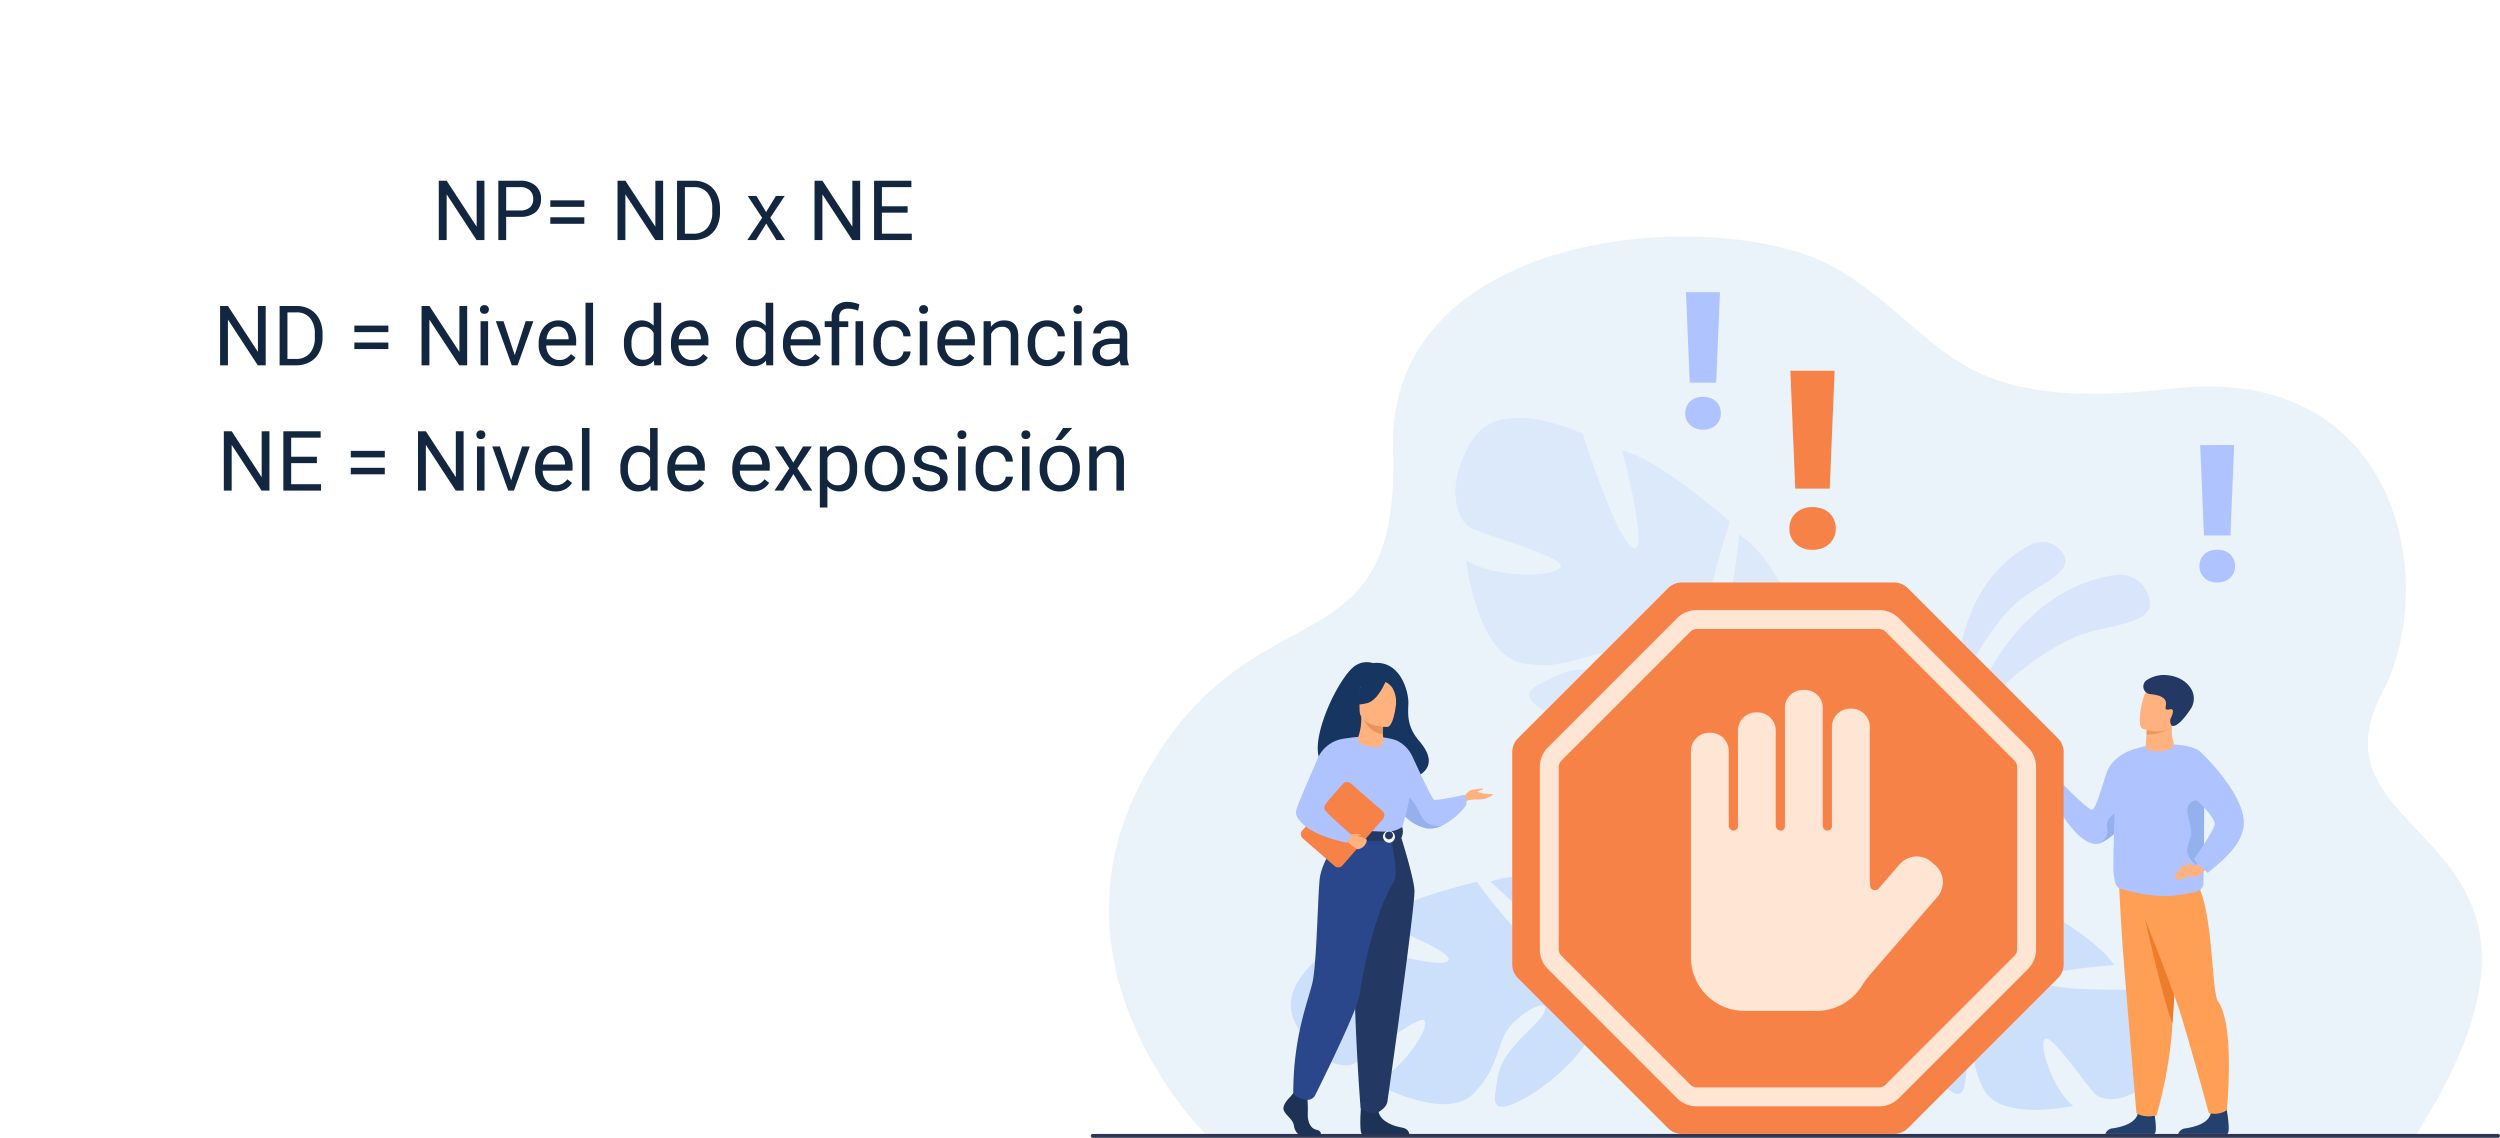 <svg xmlns="http://www.w3.org/2000/svg" xmlns:xlink="http://www.w3.org/1999/xlink" width="479" height="218" viewBox="0 0 479 218">
  <defs>
    <filter id="Rectángulo_340046" x="0" y="0" width="258" height="135" filterUnits="userSpaceOnUse">
      <feOffset dy="3" input="SourceAlpha"/>
      <feGaussianBlur stdDeviation="3" result="blur"/>
      <feFlood flood-opacity="0.161"/>
      <feComposite operator="in" in2="blur"/>
      <feComposite in="SourceGraphic"/>
    </filter>
  </defs>
  <g id="Grupo_959089" data-name="Grupo 959089" transform="translate(-836 -8183)">
    <g id="Grupo_958045" data-name="Grupo 958045" transform="translate(860.136 8083.317)">
      <path id="Trazado_722450" data-name="Trazado 722450" d="M236.969,317.373s-32.768-31.805-11.921-69.224,48.846-18.6,47.491-62.154,64.392-47.295,85.32-34.666,20.8,27.838,64.005,22.806,51.457,36.917,40.217,58.3c-15.947,30.334,44.261,25.331,6.323,84.942Z" transform="translate(-29.78 0)" fill="#ebf3fa"/>
      <g id="Grupo_958031" data-name="Grupo 958031" transform="translate(350.434 203.504)">
        <path id="Trazado_722451" data-name="Trazado 722451" d="M1779.87,799.172s6.963-29.511,30.451-32.755a5.791,5.791,0,0,1,6.092,4.471c1.522,5.032-7.565,5.068-13.181,7.093S1784.521,788.585,1779.87,799.172Z" transform="translate(-1779.216 -760.143)" fill="#aec3ff" opacity="0.3"/>
        <path id="Trazado_722452" data-name="Trazado 722452" d="M1773.718,739.885s-2.442-24.444,14.7-33.12a4.691,4.691,0,0,1,5.845,1.82c2.492,3.454-4.46,5.877-8.23,8.908S1774.491,730.549,1773.718,739.885Z" transform="translate(-1773.597 -706.379)" fill="#aec3ff" opacity="0.3"/>
      </g>
      <rect id="Rectángulo_339817" data-name="Rectángulo 339817" width="270" height="0.742" rx="0.371" transform="translate(184.864 316.941)" fill="#2e3552"/>
      <path id="Trazado_722453" data-name="Trazado 722453" d="M553.259,1348.81c-3.626-8.263,9.528-15.363,9.528-15.363s17.333,5.61,19.822,4.072-13.883-7.69-13.883-7.69c4.039-3.952,19.529-7.575,19.529-7.575s10.448,14.418,12.481,12.314-9.9-12.294-9.9-12.294c5.264-2.143,13.2-.384,13.2-.384,11.434,4.071,5.616,18.543,5.616,18.543a28.948,28.948,0,0,0,11.135,8.04h0a21.02,21.02,0,0,1,3.563,1.659l-1.156.931c-.344-.234-.689-.45-1.036-.644a.009.009,0,0,0-.006,0l-.015-.008c-.223-.115-.542-.277-.933-.473h0c-.91-.407-1.56-.725-2.008-.972l0,0c-2.806-1.318-6.607-2.917-8.1-2.692a2.873,2.873,0,0,0-.18-.729l.18.729c1.436,5.833-7.887,14.507-14.309,17.816s-5.272-.181-4.336-5.094,7.689-9.256,8.729-11.725-2.441-1.3-5.888,1.947-2.324,8.4-7.8,13.742-18.994-2.176-18.994-2.176c5.122-2.029,10.65-10.209,9.794-11.849s-11.623,7.265-13.66,8.206S556.886,1357.073,553.259,1348.81Z" transform="translate(-329.437 -1053.632)" fill="#cde0fb"/>
      <path id="Trazado_722454" data-name="Trazado 722454" d="M1613.823,1367.3c5.29-6.242-4.3-15.817-4.3-15.817s-16.515.389-18.28-1.593,14.056-3.089,14.056-3.089c-2.487-4.48-15.01-11.637-15.01-11.637s-12.812,9.825-14.034,7.471,11.788-8.121,11.788-8.121c-4.02-3.225-11.376-3.751-11.376-3.751-10.99.578-9.68,14.661-9.68,14.661a26.246,26.246,0,0,1-11.758,4.1h0a19.035,19.035,0,0,0-3.526.52l.764,1.108c.359-.114.715-.212,1.067-.292a.008.008,0,0,1,.006,0l.015,0c.223-.042.542-.1.933-.169h0c.9-.118,1.543-.227,2-.325h0c2.779-.419,6.5-.825,7.737-.242a2.609,2.609,0,0,1,.345-.587l-.345.587c-2.758,4.7,3.1,14.648,7.823,19.186s4.628,1.207,5.087-3.3-4.286-10.035-4.551-12.45,2.457-.494,4.613,3.216-.153,7.9,3.225,13.962,17.069,3.026,17.069,3.026c-3.926-3.089-6.612-11.629-5.444-12.833s8.22,9.322,9.747,10.668S1608.533,1373.547,1613.823,1367.3Z" transform="translate(-1224.39 -1062.192)" fill="#cde0fb"/>
      <path id="Trazado_722455" data-name="Trazado 722455" d="M858.326,482.828c5.453-9.149,21.293-1.379,21.293-1.379s6.494,20.5,9.678,21.837-2.129-18.612-2.129-18.612c6.567,1.171,20.667,13.57,20.667,13.57s-6.69,19.924-3.274,20.435,5.023-17.944,5.023-17.944c5.668,3.588,9.422,12.424,9.422,12.424,3.928,13.777-13.966,18.109-13.966,18.109a34.167,34.167,0,0,0-.09,16.211h0a24.775,24.775,0,0,1,.849,4.561l-1.687-.472c-.011-.491-.041-.971-.091-1.438a.009.009,0,0,0,0-.008l0-.02c-.043-.293-.1-.71-.185-1.22v0s0,0,0,0c-.233-1.153-.372-2-.442-2.6a.013.013,0,0,1,0-.005c-.658-3.6-1.727-8.348-2.969-9.629a3.39,3.39,0,0,0,.577-.673l-.577.673c-4.62,5.379-19.346,2.369-26.928-1.533s-3.441-5.189,1.921-7.659,14.166,1.041,17.251.348-.429-3.234-5.907-4.323S877.1,527,868.2,525.4s-10.932-19.741-10.932-19.741c5.462,3.531,17.111,3.233,18.1,1.286s-14.949-6.186-17.251-7.5S852.873,491.977,858.326,482.828Z" transform="translate(-600.504 -298.628)" fill="#cde0fb" opacity="0.5"/>
      <g id="Grupo_958033" data-name="Grupo 958033" transform="translate(318.704 170.719)">
        <g id="Grupo_958032" data-name="Grupo 958032" transform="translate(0)">
          <path id="Trazado_722456" data-name="Trazado 722456" d="M1469.132,422.015a4.182,4.182,0,0,1,.317-1.639,3.833,3.833,0,0,1,.9-1.3,4.107,4.107,0,0,1,1.39-.86,5.123,5.123,0,0,1,1.831-.309,5.239,5.239,0,0,1,1.845.309,4.085,4.085,0,0,1,1.4.86,3.835,3.835,0,0,1,.895,1.3,4.189,4.189,0,0,1,.317,1.639,4.09,4.09,0,0,1-.317,1.626,3.86,3.86,0,0,1-.895,1.29,4.075,4.075,0,0,1-1.4.86,5.242,5.242,0,0,1-1.845.309,5.126,5.126,0,0,1-1.831-.309,4.1,4.1,0,0,1-1.39-.86,3.857,3.857,0,0,1-.9-1.29A4.084,4.084,0,0,1,1469.132,422.015Zm7.737-7.648h-6.608l-.936-22.579h8.48Z" transform="translate(-1469.132 -391.789)" fill="#f78248"/>
        </g>
      </g>
      <g id="Grupo_958035" data-name="Grupo 958035" transform="translate(298.752 155.675)">
        <g id="Grupo_958034" data-name="Grupo 958034" transform="translate(0 0)">
          <path id="Trazado_722457" data-name="Trazado 722457" d="M1277.678,270.629a3.211,3.211,0,0,1,.243-1.258,2.94,2.94,0,0,1,.687-1,3.156,3.156,0,0,1,1.067-.66,3.933,3.933,0,0,1,1.406-.237,4.021,4.021,0,0,1,1.416.237,3.139,3.139,0,0,1,1.078.66,2.941,2.941,0,0,1,.687,1,3.213,3.213,0,0,1,.243,1.258,3.136,3.136,0,0,1-.243,1.248,2.958,2.958,0,0,1-.687.99,3.129,3.129,0,0,1-1.078.66,4.024,4.024,0,0,1-1.416.237,3.936,3.936,0,0,1-1.406-.237,3.145,3.145,0,0,1-1.067-.66,2.957,2.957,0,0,1-.687-.99A3.134,3.134,0,0,1,1277.678,270.629Zm5.938-5.869h-5.072l-.718-17.329h6.509Z" transform="translate(-1277.678 -247.431)" fill="#aec3ff"/>
        </g>
      </g>
      <g id="Grupo_958037" data-name="Grupo 958037" transform="translate(397.274 184.955)">
        <g id="Grupo_958036" data-name="Grupo 958036">
          <path id="Trazado_722458" data-name="Trazado 722458" d="M2223.052,551.588a3.21,3.21,0,0,1,.243-1.258,2.945,2.945,0,0,1,.687-1,3.158,3.158,0,0,1,1.067-.66,3.937,3.937,0,0,1,1.406-.237,4.026,4.026,0,0,1,1.416.237,3.14,3.14,0,0,1,1.078.66,2.952,2.952,0,0,1,.687,1,3.223,3.223,0,0,1,.243,1.258,3.147,3.147,0,0,1-.243,1.248,2.969,2.969,0,0,1-.687.99,3.13,3.13,0,0,1-1.078.66,4.023,4.023,0,0,1-1.416.237,3.934,3.934,0,0,1-1.406-.237,3.148,3.148,0,0,1-1.067-.66,2.962,2.962,0,0,1-.687-.99A3.134,3.134,0,0,1,2223.052,551.588Zm5.938-5.87h-5.071l-.719-17.329h6.509Z" transform="translate(-2223.052 -528.39)" fill="#aec3ff"/>
        </g>
      </g>
      <g id="Grupo_958039" data-name="Grupo 958039" transform="translate(369.117 229.01)">
        <g id="Grupo_958038" data-name="Grupo 958038">
          <path id="Trazado_722459" data-name="Trazado 722459" d="M1969.872,1095.994a34.18,34.18,0,0,1-3.734,5.568h0a11.21,11.21,0,0,1-4.093,3.414l-.009,0c-.064.022-.127.043-.19.06a.016.016,0,0,1-.01,0h0a2.227,2.227,0,0,1-.712.091c-4.018-.18-8.253-8.8-8.253-8.8a3.064,3.064,0,0,1,.892-1.744,3.614,3.614,0,0,1,1.206-.794s4.328,4.444,5.386,4.764c.665.2,1.539-2.9,2.792-6.8s5.655-4.859,5.655-4.859S1973.255,1089.72,1969.872,1095.994Z" transform="translate(-1952.871 -1072.751)" fill="#aec3ff"/>
          <path id="Trazado_722460" data-name="Trazado 722460" d="M2043.2,1201.451h0a11.211,11.211,0,0,1-4.093,3.414l-.009,0-.19.06-.011,0h0a3.112,3.112,0,0,0,1.56-1.97c.21-1.289-1.154-2.344,2.274-4.337C2044.725,1197.462,2043.2,1201.451,2043.2,1201.451Z" transform="translate(-2029.929 -1172.64)" fill="#94b0ed"/>
          <path id="Trazado_722461" data-name="Trazado 722461" d="M2050.074,1750.421h9.418c.675-.458-.182-4.932-.182-4.932s-2.57-.975-3.015,1.008-3.274,2.612-4.771,2.854A1.612,1.612,0,0,0,2050.074,1750.421Z" transform="translate(-2039.944 -1662.49)" fill="#24406d"/>
          <path id="Trazado_722462" data-name="Trazado 722462" d="M2086.218,1322.135s-.3,5.494-.668,11.861c-.267,4.565-.572,9.578-.833,13.333-.035.5-.07.975-.1,1.425-.009.14-.02.278-.03.417a83.716,83.716,0,0,1-2.93,15.8c-2.648.558-3.844-.463-3.844-.463s-1.824-21.382-2.5-30.006c-.5-6.348-.921-15.591-.921-15.591Z" transform="translate(-2061.726 -1280.577)" fill="#ff9e55"/>
          <path id="Trazado_722463" data-name="Trazado 722463" d="M2129.034,1406.409c-.268,4.565-.572,9.579-.833,13.334-1.731-4.083-5.268-20-5.268-20Z" transform="translate(-2105.21 -1352.991)" fill="#ed7d2b"/>
          <path id="Trazado_722464" data-name="Trazado 722464" d="M2184.1,1750.421h9.418c.675-.458-.182-4.932-.182-4.932s-2.571-.975-3.014,1.008-3.274,2.612-4.771,2.854A1.611,1.611,0,0,0,2184.1,1750.421Z" transform="translate(-2160.006 -1662.49)" fill="#24406d"/>
          <path id="Trazado_722465" data-name="Trazado 722465" d="M2098.939,1311.6s6.726,16.741,8.876,23.087c1.531,4.52,5.85,20.377,5.85,20.377a4.342,4.342,0,0,0,3.457-.533s1.607-16.2-1.639-20.769c-1.722-2.424-.429-25.194-7.411-25.389S2098.939,1311.6,2098.939,1311.6Z" transform="translate(-2083.716 -1271.136)" fill="#ff9e55"/>
          <path id="Trazado_722466" data-name="Trazado 722466" d="M2082.145,1100.234c-.028,2.381-.055,4.129-.048,4.57.019,1.44-.9,1.766-1.852,1.985,0,0-.877.189-1.984.377a21.805,21.805,0,0,1-3.314.355,29.893,29.893,0,0,1-8.674-1.428c-.889,0-1.294-1.374-1.439-3.293-.1-1.3.3-14.251.353-17.486a8.437,8.437,0,0,1,1.664-4.777c3.3-2.915,13.028-2.548,14.779-.537.434.5.56,5.293.574,10.546C2082.212,1093.926,2082.178,1097.5,2082.145,1100.234Z" transform="translate(-2053.151 -1065.153)" fill="#aec3ff"/>
          <path id="Trazado_722467" data-name="Trazado 722467" d="M2129.519,1043.961c-1.242,1.346-5.414,1.147-5.29-.028.016-.145.044-1.005.057-1.138.01-.107.021-.212.029-.311q.042-.435.07-.767c.056-.644.073-.994.073-.994h0c.119-.034,2.8-.8,4.137-1.111a2.132,2.132,0,0,1,.74-.123C2128.931,1042.487,2129.926,1043.52,2129.519,1043.961Z" transform="translate(-2106.368 -1030.27)" fill="#ffb27d"/>
          <path id="Trazado_722468" data-name="Trazado 722468" d="M2130.118,1041.658s-1.12,1.138-4.356,1.22c.056-.644.073-.994.073-.994h0c.12-.034,2.8-.8,4.137-1.111C2130.211,1040.87,2129.9,1041.5,2130.118,1041.658Z" transform="translate(-2107.744 -1031.431)" fill="#ed975d"/>
          <path id="Trazado_722469" data-name="Trazado 722469" d="M2113.851,979.6a10.138,10.138,0,0,0,1.864.434c1.527.206,3.536.085,4.166-1.763,1.063-3.11,2.42-4.975-.707-6.245a4.965,4.965,0,0,0-3.472-.457,2.515,2.515,0,0,0-1.287,1.114C2113.808,973.63,2112.586,979.051,2113.851,979.6Z" transform="translate(-2096.579 -969.301)" fill="#ffb27d"/>
          <path id="Trazado_722470" data-name="Trazado 722470" d="M2120.565,952.094a1.476,1.476,0,0,0,.564,2.685,10.824,10.824,0,0,1,1.833.336c.777.345,1.446.712,1.262,1.919-.062.41-.262.91.794.662a.514.514,0,0,1,.384.023c.438.26-.122,1.52-.291,1.793,0,0-.243.9.3,1.342.065.053,1.125.516,3.677-3.392a3.628,3.628,0,0,0,.165-3.325c-.619-1.33-2.346-3.013-5.6-3.013A6.205,6.205,0,0,0,2120.565,952.094Z" transform="translate(-2102.494 -951.124)" fill="#233862"/>
          <path id="Trazado_722471" data-name="Trazado 722471" d="M2203.8,1192.884c-.475,2.208-.354,2.232-1.083,1.652-2.97-2.361-2.1-3.6-1.442-5.643s-1.656-5.246,0-6.609c1.62-1.333,2.543.816,2.583.912C2203.866,1186.577,2203.831,1190.148,2203.8,1192.884Z" transform="translate(-2174.804 -1157.804)" fill="#94b0ed"/>
          <path id="Trazado_722472" data-name="Trazado 722472" d="M2183.711,1285.014s-1.119,1.831-1.853,1.766-1.724-.338-2.3.208-1.493,1.953-1.235,2.328,1.293.043,2.037-.368,1.916.2,2.541-.264a21.8,21.8,0,0,0,2.119-2.318Z" transform="translate(-2154.79 -1250.218)" fill="#ffb27d"/>
          <path id="Trazado_722473" data-name="Trazado 722473" d="M2208.864,1093.576s9.291,8.743,8.084,14.558c-.55,2.65-2.256,4.886-6.8,8.505,0,0-2.151-1.486-2.623-2.693,0,0,4.127-5.812,3.967-6.8-.195-1.211-3.012-4.249-4.023-4.721S2206.55,1094.59,2208.864,1093.576Z" transform="translate(-2180.386 -1078.73)" fill="#aec3ff"/>
          <path id="Trazado_722474" data-name="Trazado 722474" d="M2199.5,1296.2s-.979-.428-1.294-.612-.245.113-.149.262a1.086,1.086,0,0,0,.743.516A1.229,1.229,0,0,0,2199.5,1296.2Z" transform="translate(-2172.434 -1259.638)" fill="#ffb27d"/>
        </g>
      </g>
      <g id="Grupo_958041" data-name="Grupo 958041" transform="translate(221.768 226.557)">
        <path id="Trazado_722475" data-name="Trazado 722475" d="M606.551,947.607c-.336-.648,7.328-2.981,7.45,3.413,0,0,14.357-.353,7.5-8.355-2.373-2.771-2.129-5.061-2.058-7.193s-1.478-8.33-6.792-7.706a3.957,3.957,0,0,0-3.128.335C605.574,930.149,596.726,949.965,606.551,947.607Z" transform="translate(-595.501 -927.59)" fill="#163560"/>
        <path id="Trazado_722476" data-name="Trazado 722476" d="M870.234,1161.453s.935-1.423,1.688-1.45,2.148-.418,2.036-.14-.976.307-1.06.474,1.283.418,1.674.447,1.311,0,1.283.2a4.433,4.433,0,0,1-2.81.893,7.808,7.808,0,0,0-2.574.335Z" transform="translate(-835.712 -1135.568)" fill="#ffb27d"/>
        <path id="Trazado_722477" data-name="Trazado 722477" d="M740.543,1082.746a14.015,14.015,0,0,0,1.429,2.162,8.368,8.368,0,0,0,4.973,3.315,5.338,5.338,0,0,0,2.954-.48h0a13.47,13.47,0,0,0,4.574-3.825,2.147,2.147,0,0,0-.293-2.106s-5.273,1.186-5.775.935-3.589-7.1-4.145-8.241a6.254,6.254,0,0,0-3.058-3.12Z" transform="translate(-719.537 -1056.399)" fill="#aec3ff"/>
        <path id="Trazado_722478" data-name="Trazado 722478" d="M752.833,1177.123a8.367,8.367,0,0,0,4.973,3.315,5.339,5.339,0,0,0,2.954-.479c-.1.013-2.71.335-3.749-1.524-1.06-1.9-2.207-4.91-3.782-3.906C752.549,1174.962,752.579,1176.039,752.833,1177.123Z" transform="translate(-730.398 -1148.614)" fill="#94b0ed"/>
        <path id="Trazado_722479" data-name="Trazado 722479" d="M540.317,1720.526s-1.609,1.468-1.295,2.511,1.766,1.739,1.962,3.014.981,1.971,1.687,1.971h3.367s.52-.9-.736-1.168-1.729-1.769-1.651-3.16a24.521,24.521,0,0,0-.118-3.245l-2.668-.618Z" transform="translate(-538.981 -1637.267)" fill="#1d3356"/>
        <path id="Trazado_722480" data-name="Trazado 722480" d="M680.538,1732.485s-.579,6.22.128,6.568l9.039-.019s0-1.043-1.452-1.275-4-1.082-4.434-2.975S680.538,1732.485,680.538,1732.485Z" transform="translate(-665.586 -1648.602)" fill="#1d3356"/>
        <path id="Trazado_722481" data-name="Trazado 722481" d="M615.221,1072.134a36,36,0,0,0,0,4.178c.09,1.511,1.618,3.534,1.834,4.034.544,1.255,1.157,1.459,1.157,1.459l4.746,1.163,1.669.409,5.262-1.572s2.4-6.69,1.434-10.456a28.948,28.948,0,0,0-2.433-6.381s-3.568-1.408-9.885-.357Z" transform="translate(-607.222 -1049.983)" fill="#aec3ff"/>
        <path id="Trazado_722482" data-name="Trazado 722482" d="M629.066,1173.011a14.77,14.77,0,0,0,.445,3.418c.544,1.255,1.157,1.459,1.157,1.459l4.746,1.163,2.061-.606s-6.881-1.043-6.119-6.963Z" transform="translate(-619.678 -1146.066)" fill="#f2ccaa"/>
        <path id="Trazado_722483" data-name="Trazado 722483" d="M678.231,1242.691s2.606,8.112,2.773,10.874-4.982,39.233-5.189,40.505c-.2,1.2-1.685,1.964-1.685,1.964a2.254,2.254,0,0,1-1.663.128,4.111,4.111,0,0,1-1.785-.842s-2.028-26.011-.773-35.3a147.161,147.161,0,0,0,1.27-17.327Z" transform="translate(-655.898 -1209.853)" fill="#233862"/>
        <path id="Trazado_722484" data-name="Trazado 722484" d="M566.474,1240.371s-3.975,5.334-4.346,8.939-.581,16.27-1.371,19.785-3.69,10.279-3.69,21.242a2.188,2.188,0,0,0,1.233.963,10.2,10.2,0,0,0,1.084.3,1.7,1.7,0,0,0,1.906-.9c1.961-3.949,8.208-16.684,8.529-19.328.227-1.871,2.2-14.253,6.5-21.519,1.033-1.744-.634-8.681-.634-8.681Z" transform="translate(-555.182 -1207.774)" fill="#2b478b"/>
        <path id="Trazado_722485" data-name="Trazado 722485" d="M653.949,1230.676a5.463,5.463,0,0,1-3.125.87c-2.482.05-8.634-.633-8.634-.633a5.083,5.083,0,0,0-.262,1.57s7.513,1.895,11.866.277A2.751,2.751,0,0,0,653.949,1230.676Z" transform="translate(-631.199 -1199.09)" fill="#233862"/>
        <g id="Grupo_958040" data-name="Grupo 958040" transform="translate(19.088 32.031)">
          <path id="Trazado_722486" data-name="Trazado 722486" d="M722.139,1236.224a1.141,1.141,0,1,1,1.133,1.282A1.216,1.216,0,0,1,722.139,1236.224Zm.375,0a.77.77,0,1,0,.757-.907A.843.843,0,0,0,722.514,1236.224Z" transform="translate(-722.139 -1234.942)" fill="#fff"/>
        </g>
        <path id="Trazado_722487" data-name="Trazado 722487" d="M571.376,1158.626l6.1,5.312a1.058,1.058,0,0,0,1.493-.1l7.785-8.94a1.058,1.058,0,0,0-.1-1.493l-6.1-5.312a1.058,1.058,0,0,0-1.493.1l-7.785,8.94A1.059,1.059,0,0,0,571.376,1158.626Z" transform="translate(-567.674 -1124.877)" fill="#f78248"/>
        <path id="Trazado_722488" data-name="Trazado 722488" d="M656.508,1244.992c.087.023,3.241.394,3.241,1.045a1.961,1.961,0,0,1-1.8,1.716,10.357,10.357,0,0,1-1.98-1.516Z" transform="translate(-643.781 -1211.914)" fill="#ffb27d"/>
        <path id="Trazado_722489" data-name="Trazado 722489" d="M675.835,1031.676a10.494,10.494,0,0,0,.562-3.836l.238.047,4.006.793s-.091,1.261-.094,2.449c0,.01,0,.02,0,.03,0,1.032.7,2.067-.958,2.476C679.079,1033.76,675.082,1033.5,675.835,1031.676Z" transform="translate(-661.488 -1017.392)" fill="#ffb27d"/>
        <path id="Trazado_722490" data-name="Trazado 722490" d="M688.335,1029.083s-.091,1.261-.094,2.449c-2.242-.063-3.427-2.108-3.912-3.242Z" transform="translate(-669.181 -1017.796)" fill="#e8945b"/>
        <path id="Trazado_722491" data-name="Trazado 722491" d="M683.819,969.76s-5.3.088-5.308-3.216-.691-5.518,2.7-5.714,4.046,1.065,4.315,2.167S685.2,969.653,683.819,969.76Z" transform="translate(-663.916 -957.348)" fill="#ffb27d"/>
        <path id="Trazado_722492" data-name="Trazado 722492" d="M668.963,954.455s-1.452,3.876-3.681,4.45-3.2-.024-3.2-.024a6.311,6.311,0,0,0,2.064-3.729S667.867,952.61,668.963,954.455Z" transform="translate(-649.256 -951.054)" fill="#163560"/>
        <path id="Trazado_722493" data-name="Trazado 722493" d="M724.618,957.814a3.291,3.291,0,0,1,1.52,1.188,5.34,5.34,0,0,1,.717,3.033s1.094-2.635-.135-4.125C725.416,956.33,724.618,957.814,724.618,957.814Z" transform="translate(-705.272 -954.098)" fill="#163560"/>
        <path id="Trazado_722494" data-name="Trazado 722494" d="M661.1,1243.4a3.607,3.607,0,0,1,1.261-.172c.505.071.879-.01.879.132s-.652.207-.791.275A6.863,6.863,0,0,1,661.1,1243.4Z" transform="translate(-648.378 -1210.324)" fill="#ffb27d"/>
        <path id="Trazado_722495" data-name="Trazado 722495" d="M571.341,1067.964a6.422,6.422,0,0,0-5.209,3.773c-1.443,3.509-4.182,9.4-4.182,10.391s1.53,4.046,9.745,5.8c0,0,.85-.894.8-1.6,0,0-5.128-4.4-5.114-4.92.026-.974.841-2.259,5.343-6.763C573.947,1073.422,571.341,1067.964,571.341,1067.964Z" transform="translate(-559.557 -1053.335)" fill="#aec3ff"/>
      </g>
      <g id="Grupo_958044" data-name="Grupo 958044" transform="translate(265.609 211.288)">
        <g id="Grupo_958043" data-name="Grupo 958043" transform="translate(0 0)">
          <path id="Trazado_722496" data-name="Trazado 722496" d="M1032.824,781.076H992.135a3.711,3.711,0,0,0-2.624,1.087L960.74,810.934a3.71,3.71,0,0,0-1.087,2.624v40.689a3.709,3.709,0,0,0,1.087,2.624l28.771,28.772a3.71,3.71,0,0,0,2.624,1.087h40.689a3.709,3.709,0,0,0,2.624-1.087l28.772-28.772a3.71,3.71,0,0,0,1.087-2.624V813.558a3.71,3.71,0,0,0-1.087-2.624l-28.772-28.772A3.709,3.709,0,0,0,1032.824,781.076Z" transform="translate(-959.653 -781.076)" fill="#f78248"/>
          <g id="Grupo_958042" data-name="Grupo 958042" transform="translate(5.289 5.289)">
            <path id="Trazado_722497" data-name="Trazado 722497" d="M1075.423,926.9h-34.964a5.3,5.3,0,0,1-3.77-1.561l-24.723-24.724a5.3,5.3,0,0,1-1.562-3.77V861.88a5.3,5.3,0,0,1,1.562-3.77l24.723-24.723a5.3,5.3,0,0,1,3.77-1.562h34.964a5.3,5.3,0,0,1,3.77,1.562l24.724,24.723a5.3,5.3,0,0,1,1.562,3.77v34.964a5.3,5.3,0,0,1-1.562,3.77l-24.724,24.724A5.3,5.3,0,0,1,1075.423,926.9Zm-34.964-91.45a1.7,1.7,0,0,0-1.207.5l-24.723,24.723a1.7,1.7,0,0,0-.5,1.206v34.964a1.7,1.7,0,0,0,.5,1.206l24.723,24.724a1.7,1.7,0,0,0,1.207.5h34.964a1.7,1.7,0,0,0,1.207-.5l24.723-24.723a1.7,1.7,0,0,0,.5-1.207V861.88a1.7,1.7,0,0,0-.5-1.206l-24.723-24.724a1.7,1.7,0,0,0-1.207-.5Z" transform="translate(-1010.403 -831.825)" fill="#ffe5d4"/>
          </g>
          <path id="Trazado_722498" data-name="Trazado 722498" d="M1334.97,1012.238l-.712-.617a4.317,4.317,0,0,0-6.071.437l-4.023,4.647a.949.949,0,0,1-1.666-.621h0a10.3,10.3,0,0,0-.058-1.091V985.739a3.5,3.5,0,0,0-3.493-3.493h-.258a3.5,3.5,0,0,0-3.493,3.493v19.04a.836.836,0,0,1-.837.836h0a.924.924,0,0,1-.923-.924V982.05a3.386,3.386,0,0,0-3.376-3.376h-.492a3.386,3.386,0,0,0-3.376,3.376v22.791a.775.775,0,0,1-.775.774h0a.986.986,0,0,1-.986-.986V986.461a3.5,3.5,0,0,0-3.493-3.493h-.258a3.5,3.5,0,0,0-3.493,3.493v18.316a.838.838,0,0,1-.838.838h0a.922.922,0,0,1-.922-.922v-14.33a3.5,3.5,0,0,0-3.493-3.493h-.258a3.5,3.5,0,0,0-3.493,3.493v25.16c0,.07,0,.139.007.208,0,.117-.007.234-.007.352v13.849a10.264,10.264,0,0,0,10.234,10.234h13.849a10.248,10.248,0,0,0,8.607-4.715,21.633,21.633,0,0,1,1.814-2.449l12.722-14.694A4.316,4.316,0,0,0,1334.97,1012.238Z" transform="translate(-1253.943 -958.081)" fill="#ffe5d4"/>
        </g>
      </g>
    </g>
    <g id="Grupo_958438" data-name="Grupo 958438" transform="translate(-65 -317)">
      <g transform="matrix(1, 0, 0, 1, 901, 8500)" filter="url(#Rectángulo_340046)">
        <rect id="Rectángulo_340046-2" data-name="Rectángulo 340046" width="240" height="117" rx="20" transform="translate(9 6)" fill="#fff"/>
      </g>
      <path id="Trazado_725279" data-name="Trazado 725279" d="M63.816,17H62.309L56.582,8.234V17H55.074V5.625h1.508l5.742,8.8v-8.8h1.492Zm4.164-4.453V17h-1.5V5.625h4.2a4.215,4.215,0,0,1,2.926.953A3.231,3.231,0,0,1,74.66,9.1a3.189,3.189,0,0,1-1.035,2.551,4.4,4.4,0,0,1-2.965.895Zm0-1.227h2.7a2.7,2.7,0,0,0,1.844-.567,2.075,2.075,0,0,0,.641-1.64,2.143,2.143,0,0,0-.641-1.628,2.525,2.525,0,0,0-1.758-.634H67.98Zm14.977-.68H76.441V9.383h6.516Zm0,3.242H76.441v-1.25h6.516ZM98.059,17H96.551L90.824,8.234V17H89.316V5.625h1.508l5.742,8.8v-8.8h1.492Zm2.664,0V5.625h3.211a5.169,5.169,0,0,1,2.625.656,4.438,4.438,0,0,1,1.762,1.867,6.078,6.078,0,0,1,.629,2.781v.727a6.1,6.1,0,0,1-.621,2.82,4.369,4.369,0,0,1-1.773,1.859,5.5,5.5,0,0,1-2.684.664Zm1.5-10.148v8.922H103.8a3.434,3.434,0,0,0,2.7-1.079,4.458,4.458,0,0,0,.965-3.073v-.665a4.529,4.529,0,0,0-.91-3.014,3.239,3.239,0,0,0-2.582-1.091Zm15.563,4.781,1.875-3.086h1.688l-2.766,4.18L121.434,17h-1.672l-1.953-3.164L115.855,17h-1.68l2.852-4.273-2.766-4.18h1.672ZM135.809,17H134.3l-5.727-8.766V17h-1.508V5.625h1.508l5.742,8.8v-8.8h1.492Zm9.094-5.258h-4.93v4.031H145.7V17h-7.227V5.625h7.148V6.852h-5.648v3.664h4.93ZM21.91,41H20.4l-5.727-8.766V41H13.168V29.625h1.508l5.742,8.8v-8.8H21.91Zm2.664,0V29.625h3.211a5.169,5.169,0,0,1,2.625.656,4.438,4.438,0,0,1,1.762,1.867A6.078,6.078,0,0,1,32.8,34.93v.727a6.1,6.1,0,0,1-.621,2.82,4.369,4.369,0,0,1-1.773,1.859A5.5,5.5,0,0,1,27.723,41Zm1.5-10.148v8.922h1.578a3.434,3.434,0,0,0,2.7-1.079,4.458,4.458,0,0,0,.965-3.073v-.665a4.529,4.529,0,0,0-.91-3.014,3.239,3.239,0,0,0-2.582-1.091ZM45.41,34.641H38.895V33.383H45.41Zm0,3.242H38.895v-1.25H45.41ZM60.512,41H59l-5.727-8.766V41H51.77V29.625h1.508l5.742,8.8v-8.8h1.492Zm4.008,0H63.074V32.547H64.52ZM62.957,30.3a.863.863,0,0,1,.215-.594.807.807,0,0,1,.637-.242.819.819,0,0,1,.641.242.854.854,0,0,1,.219.594.826.826,0,0,1-.219.586.834.834,0,0,1-.641.234.821.821,0,0,1-.637-.234A.834.834,0,0,1,62.957,30.3Zm6.664,8.734,2.094-6.492h1.477L70.16,41h-1.1L66,32.547h1.477Zm8.469,2.117a3.693,3.693,0,0,1-2.8-1.129,4.19,4.19,0,0,1-1.078-3.02v-.266A5.073,5.073,0,0,1,74.7,34.5a3.748,3.748,0,0,1,1.344-1.547,3.378,3.378,0,0,1,1.871-.559,3.166,3.166,0,0,1,2.563,1.086,4.7,4.7,0,0,1,.914,3.109v.6H75.66a3,3,0,0,0,.73,2.02,2.3,2.3,0,0,0,1.777.77,2.517,2.517,0,0,0,1.3-.312,3.259,3.259,0,0,0,.93-.828l.883.688A3.55,3.55,0,0,1,78.09,41.156Zm-.18-7.578a1.928,1.928,0,0,0-1.469.637A3.1,3.1,0,0,0,75.707,36h4.234v-.109a2.753,2.753,0,0,0-.594-1.707A1.815,1.815,0,0,0,77.91,33.578ZM84.629,41H83.184V29h1.445Zm5.922-4.3a4.952,4.952,0,0,1,.922-3.129,3.137,3.137,0,0,1,4.766-.168V29h1.445V41H96.355l-.07-.906a2.943,2.943,0,0,1-2.414,1.063,2.887,2.887,0,0,1-2.395-1.2,5.008,5.008,0,0,1-.926-3.141ZM92,36.867a3.749,3.749,0,0,0,.594,2.25,1.92,1.92,0,0,0,1.641.813A2.108,2.108,0,0,0,96.238,38.7V34.813a2.125,2.125,0,0,0-1.992-1.2,1.929,1.929,0,0,0-1.656.82A4.128,4.128,0,0,0,92,36.867Zm11.438,4.289a3.693,3.693,0,0,1-2.8-1.129,4.19,4.19,0,0,1-1.078-3.02v-.266a5.073,5.073,0,0,1,.48-2.246,3.748,3.748,0,0,1,1.344-1.547,3.378,3.378,0,0,1,1.871-.559,3.166,3.166,0,0,1,2.563,1.086,4.7,4.7,0,0,1,.914,3.109v.6H101a3,3,0,0,0,.73,2.02,2.3,2.3,0,0,0,1.777.77,2.517,2.517,0,0,0,1.3-.312,3.259,3.259,0,0,0,.93-.828l.883.688A3.55,3.55,0,0,1,103.434,41.156Zm-.18-7.578a1.928,1.928,0,0,0-1.469.637A3.1,3.1,0,0,0,101.051,36h4.234v-.109a2.753,2.753,0,0,0-.594-1.707A1.815,1.815,0,0,0,103.254,33.578Zm8.758,3.125a4.952,4.952,0,0,1,.922-3.129,3.137,3.137,0,0,1,4.766-.168V29h1.445V41h-1.328l-.07-.906a2.943,2.943,0,0,1-2.414,1.063,2.887,2.887,0,0,1-2.395-1.2,5.008,5.008,0,0,1-.926-3.141Zm1.445.164a3.749,3.749,0,0,0,.594,2.25,1.92,1.92,0,0,0,1.641.813A2.108,2.108,0,0,0,117.7,38.7V34.813a2.125,2.125,0,0,0-1.992-1.2,1.929,1.929,0,0,0-1.656.82A4.128,4.128,0,0,0,113.457,36.867Zm11.438,4.289a3.693,3.693,0,0,1-2.8-1.129,4.19,4.19,0,0,1-1.078-3.02v-.266a5.073,5.073,0,0,1,.48-2.246,3.748,3.748,0,0,1,1.344-1.547,3.378,3.378,0,0,1,1.871-.559,3.166,3.166,0,0,1,2.563,1.086,4.7,4.7,0,0,1,.914,3.109v.6h-5.727a3,3,0,0,0,.73,2.02,2.3,2.3,0,0,0,1.777.77,2.517,2.517,0,0,0,1.3-.312,3.259,3.259,0,0,0,.93-.828l.883.688A3.55,3.55,0,0,1,124.895,41.156Zm-.18-7.578a1.928,1.928,0,0,0-1.469.637A3.1,3.1,0,0,0,122.512,36h4.234v-.109a2.753,2.753,0,0,0-.594-1.707A1.815,1.815,0,0,0,124.715,33.578ZM130.348,41V33.664h-1.336V32.547h1.336v-.719a2.937,2.937,0,0,1,.809-2.2,3.136,3.136,0,0,1,2.285-.789,6.881,6.881,0,0,1,2.211.477l-.242,1.219a5.008,5.008,0,0,0-1.859-.391,1.819,1.819,0,0,0-1.34.418,1.723,1.723,0,0,0-.41,1.254v.734h1.727v1.117H131.8V41Zm6.023,0h-1.453V32.547h1.453Zm5.742-1.023a2.082,2.082,0,0,0,1.352-.469,1.649,1.649,0,0,0,.641-1.172h1.367a2.621,2.621,0,0,1-.5,1.383,3.293,3.293,0,0,1-1.23,1.047,3.55,3.55,0,0,1-1.629.391A3.482,3.482,0,0,1,139.367,40a4.59,4.59,0,0,1-1.02-3.152v-.242a5.089,5.089,0,0,1,.453-2.2,3.451,3.451,0,0,1,1.3-1.492,3.7,3.7,0,0,1,2-.531,3.39,3.39,0,0,1,2.363.852,3.043,3.043,0,0,1,1,2.211h-1.367a1.992,1.992,0,0,0-.621-1.348,1.932,1.932,0,0,0-1.379-.527,2.023,2.023,0,0,0-1.707.793,3.724,3.724,0,0,0-.605,2.293v.273a3.65,3.65,0,0,0,.6,2.25A2.033,2.033,0,0,0,142.113,39.977ZM148.668,41h-1.445V32.547h1.445Zm-1.562-10.7a.863.863,0,0,1,.215-.594.807.807,0,0,1,.637-.242.819.819,0,0,1,.641.242.854.854,0,0,1,.219.594.826.826,0,0,1-.219.586.834.834,0,0,1-.641.234.821.821,0,0,1-.637-.234A.834.834,0,0,1,147.105,30.3Zm7.383,10.852a3.693,3.693,0,0,1-2.8-1.129,4.19,4.19,0,0,1-1.078-3.02v-.266a5.073,5.073,0,0,1,.48-2.246,3.748,3.748,0,0,1,1.344-1.547,3.378,3.378,0,0,1,1.871-.559,3.166,3.166,0,0,1,2.563,1.086,4.7,4.7,0,0,1,.914,3.109v.6h-5.727a3,3,0,0,0,.73,2.02,2.3,2.3,0,0,0,1.777.77,2.517,2.517,0,0,0,1.3-.312,3.258,3.258,0,0,0,.93-.828l.883.688A3.55,3.55,0,0,1,154.488,41.156Zm-.18-7.578a1.928,1.928,0,0,0-1.469.637A3.1,3.1,0,0,0,152.105,36h4.234v-.109a2.753,2.753,0,0,0-.594-1.707A1.815,1.815,0,0,0,154.309,33.578Zm6.516-1.031.047,1.063a3.08,3.08,0,0,1,2.531-1.219q2.68,0,2.7,3.023V41H164.66V35.406a1.946,1.946,0,0,0-.418-1.352,1.675,1.675,0,0,0-1.277-.437,2.086,2.086,0,0,0-1.234.375,2.546,2.546,0,0,0-.828.984V41h-1.445V32.547Zm10.852,7.43a2.082,2.082,0,0,0,1.352-.469,1.649,1.649,0,0,0,.641-1.172h1.367a2.621,2.621,0,0,1-.5,1.383,3.293,3.293,0,0,1-1.23,1.047,3.55,3.55,0,0,1-1.629.391A3.482,3.482,0,0,1,168.93,40a4.59,4.59,0,0,1-1.02-3.152v-.242a5.089,5.089,0,0,1,.453-2.2,3.451,3.451,0,0,1,1.3-1.492,3.7,3.7,0,0,1,2-.531,3.39,3.39,0,0,1,2.363.852,3.043,3.043,0,0,1,1,2.211h-1.367a1.992,1.992,0,0,0-.621-1.348,1.932,1.932,0,0,0-1.379-.527,2.023,2.023,0,0,0-1.707.793,3.724,3.724,0,0,0-.605,2.293v.273a3.65,3.65,0,0,0,.6,2.25A2.033,2.033,0,0,0,171.676,39.977ZM178.23,41h-1.445V32.547h1.445Zm-1.562-10.7a.863.863,0,0,1,.215-.594.807.807,0,0,1,.637-.242.819.819,0,0,1,.641.242.854.854,0,0,1,.219.594.826.826,0,0,1-.219.586.834.834,0,0,1-.641.234.821.821,0,0,1-.637-.234A.834.834,0,0,1,176.668,30.3ZM185.762,41a3.036,3.036,0,0,1-.2-.891,3.225,3.225,0,0,1-2.406,1.047,2.984,2.984,0,0,1-2.051-.707,2.287,2.287,0,0,1-.8-1.793,2.39,2.39,0,0,1,1-2.051,4.733,4.733,0,0,1,2.824-.73h1.406v-.664A1.623,1.623,0,0,0,185.082,34a1.821,1.821,0,0,0-1.336-.449,2.107,2.107,0,0,0-1.3.391,1.151,1.151,0,0,0-.523.945h-1.453a2,2,0,0,1,.449-1.223,3.066,3.066,0,0,1,1.219-.934,4.1,4.1,0,0,1,1.691-.344,3.342,3.342,0,0,1,2.289.73,2.635,2.635,0,0,1,.859,2.012v3.891a4.757,4.757,0,0,0,.3,1.852V41Zm-2.4-1.1a2.54,2.54,0,0,0,1.289-.352,2.127,2.127,0,0,0,.883-.914V36.9H184.4q-2.656,0-2.656,1.555a1.316,1.316,0,0,0,.453,1.063A1.742,1.742,0,0,0,183.363,39.9ZM22.625,65H21.117l-5.727-8.766V65H13.883V53.625h1.508l5.742,8.8v-8.8h1.492Zm9.094-5.258h-4.93v4.031h5.727V65H25.289V53.625h7.148v1.227H26.789v3.664h4.93Zm13.008-1.1H38.211V57.383h6.516Zm0,3.242H38.211v-1.25h6.516ZM59.828,65H58.32l-5.727-8.766V65H51.086V53.625h1.508l5.742,8.8v-8.8h1.492Zm4.008,0H62.391V56.547h1.445ZM62.273,54.3a.863.863,0,0,1,.215-.594.807.807,0,0,1,.637-.242.819.819,0,0,1,.641.242.854.854,0,0,1,.219.594.826.826,0,0,1-.219.586.834.834,0,0,1-.641.234.821.821,0,0,1-.637-.234A.834.834,0,0,1,62.273,54.3Zm6.664,8.734,2.094-6.492h1.477L69.477,65h-1.1l-3.062-8.453h1.477Zm8.469,2.117a3.693,3.693,0,0,1-2.8-1.129,4.19,4.19,0,0,1-1.078-3.02v-.266a5.073,5.073,0,0,1,.48-2.246,3.748,3.748,0,0,1,1.344-1.547,3.378,3.378,0,0,1,1.871-.559,3.166,3.166,0,0,1,2.563,1.086,4.7,4.7,0,0,1,.914,3.109v.6H74.977a3,3,0,0,0,.73,2.02,2.3,2.3,0,0,0,1.777.77,2.517,2.517,0,0,0,1.3-.312,3.259,3.259,0,0,0,.93-.828l.883.688A3.55,3.55,0,0,1,77.406,65.156Zm-.18-7.578a1.928,1.928,0,0,0-1.469.637A3.1,3.1,0,0,0,75.023,60h4.234v-.109a2.753,2.753,0,0,0-.594-1.707A1.815,1.815,0,0,0,77.227,57.578ZM83.945,65H82.5V53h1.445Zm5.922-4.3a4.952,4.952,0,0,1,.922-3.129,3.137,3.137,0,0,1,4.766-.168V53H97V65H95.672l-.07-.906a2.943,2.943,0,0,1-2.414,1.063,2.887,2.887,0,0,1-2.395-1.2,5.008,5.008,0,0,1-.926-3.141Zm1.445.164a3.749,3.749,0,0,0,.594,2.25,1.92,1.92,0,0,0,1.641.813A2.108,2.108,0,0,0,95.555,62.7V58.813a2.125,2.125,0,0,0-1.992-1.2,1.929,1.929,0,0,0-1.656.82A4.128,4.128,0,0,0,91.313,60.867Zm11.438,4.289a3.693,3.693,0,0,1-2.8-1.129,4.19,4.19,0,0,1-1.078-3.02v-.266a5.073,5.073,0,0,1,.48-2.246,3.748,3.748,0,0,1,1.344-1.547,3.378,3.378,0,0,1,1.871-.559,3.166,3.166,0,0,1,2.563,1.086,4.7,4.7,0,0,1,.914,3.109v.6H100.32a3,3,0,0,0,.73,2.02,2.3,2.3,0,0,0,1.777.77,2.517,2.517,0,0,0,1.3-.312,3.259,3.259,0,0,0,.93-.828l.883.688A3.55,3.55,0,0,1,102.75,65.156Zm-.18-7.578a1.928,1.928,0,0,0-1.469.637A3.1,3.1,0,0,0,100.367,60H104.6v-.109a2.753,2.753,0,0,0-.594-1.707A1.815,1.815,0,0,0,102.57,57.578Zm12.617,7.578a3.693,3.693,0,0,1-2.8-1.129,4.19,4.19,0,0,1-1.078-3.02v-.266a5.073,5.073,0,0,1,.48-2.246,3.748,3.748,0,0,1,1.344-1.547,3.378,3.378,0,0,1,1.871-.559,3.166,3.166,0,0,1,2.563,1.086,4.7,4.7,0,0,1,.914,3.109v.6h-5.727a3,3,0,0,0,.73,2.02,2.3,2.3,0,0,0,1.777.77,2.517,2.517,0,0,0,1.3-.312,3.259,3.259,0,0,0,.93-.828l.883.688A3.55,3.55,0,0,1,115.188,65.156Zm-.18-7.578a1.928,1.928,0,0,0-1.469.637A3.1,3.1,0,0,0,112.8,60h4.234v-.109a2.753,2.753,0,0,0-.594-1.707A1.815,1.815,0,0,0,115.008,57.578Zm7.984,2.055,1.875-3.086h1.688l-2.766,4.18L126.641,65h-1.672l-1.953-3.164L121.063,65h-1.68l2.852-4.273-2.766-4.18h1.672Zm12.234,1.234a5.062,5.062,0,0,1-.883,3.109,2.829,2.829,0,0,1-2.391,1.18,3.1,3.1,0,0,1-2.422-.977v4.07h-1.445v-11.7h1.32l.07.938a2.977,2.977,0,0,1,2.453-1.094,2.882,2.882,0,0,1,2.41,1.148,5.117,5.117,0,0,1,.887,3.2Zm-1.445-.164a3.735,3.735,0,0,0-.609-2.258,1.963,1.963,0,0,0-1.672-.828,2.125,2.125,0,0,0-1.969,1.164V62.82a2.129,2.129,0,0,0,1.984,1.156,1.954,1.954,0,0,0,1.652-.824A4.077,4.077,0,0,0,133.781,60.7Zm2.9-.008a4.993,4.993,0,0,1,.488-2.234,3.642,3.642,0,0,1,1.359-1.531,3.7,3.7,0,0,1,1.988-.539,3.565,3.565,0,0,1,2.793,1.2,4.6,4.6,0,0,1,1.066,3.18v.1a5.036,5.036,0,0,1-.473,2.215,3.589,3.589,0,0,1-1.352,1.527,3.743,3.743,0,0,1-2.02.547,3.556,3.556,0,0,1-2.785-1.2A4.575,4.575,0,0,1,136.68,60.8Zm1.453.172a3.616,3.616,0,0,0,.652,2.258,2.211,2.211,0,0,0,3.5-.012,3.954,3.954,0,0,0,.648-2.418,3.61,3.61,0,0,0-.66-2.254,2.1,2.1,0,0,0-1.754-.863,2.075,2.075,0,0,0-1.727.852A3.925,3.925,0,0,0,138.133,60.867Zm12.977,1.891a1.064,1.064,0,0,0-.441-.91,4.249,4.249,0,0,0-1.539-.559,7.277,7.277,0,0,1-1.742-.562,2.479,2.479,0,0,1-.953-.781,1.869,1.869,0,0,1-.309-1.078A2.193,2.193,0,0,1,147,57.109a3.432,3.432,0,0,1,2.246-.719,3.532,3.532,0,0,1,2.332.742,2.357,2.357,0,0,1,.895,1.9h-1.453a1.3,1.3,0,0,0-.5-1.023,1.888,1.888,0,0,0-1.27-.43,1.976,1.976,0,0,0-1.234.344,1.082,1.082,0,0,0-.445.9.877.877,0,0,0,.414.789,5.1,5.1,0,0,0,1.5.508,7.8,7.8,0,0,1,1.754.578,2.558,2.558,0,0,1,1,.809,1.988,1.988,0,0,1,.324,1.152,2.163,2.163,0,0,1-.906,1.816,3.8,3.8,0,0,1-2.352.684,4.257,4.257,0,0,1-1.8-.359,2.922,2.922,0,0,1-1.223-1,2.42,2.42,0,0,1-.441-1.395h1.445a1.5,1.5,0,0,0,.582,1.152,2.258,2.258,0,0,0,1.434.426,2.331,2.331,0,0,0,1.316-.332A1.02,1.02,0,0,0,151.109,62.758Zm4.9,2.242h-1.445V56.547h1.445Zm-1.562-10.7a.863.863,0,0,1,.215-.594.807.807,0,0,1,.637-.242.819.819,0,0,1,.641.242.854.854,0,0,1,.219.594.826.826,0,0,1-.219.586.834.834,0,0,1-.641.234.821.821,0,0,1-.637-.234A.834.834,0,0,1,154.445,54.3Zm7.266,9.672a2.082,2.082,0,0,0,1.352-.469,1.649,1.649,0,0,0,.641-1.172h1.367a2.621,2.621,0,0,1-.5,1.383,3.293,3.293,0,0,1-1.23,1.047,3.55,3.55,0,0,1-1.629.391A3.482,3.482,0,0,1,158.965,64a4.59,4.59,0,0,1-1.02-3.152v-.242a5.089,5.089,0,0,1,.453-2.2,3.451,3.451,0,0,1,1.3-1.492,3.7,3.7,0,0,1,2-.531,3.39,3.39,0,0,1,2.363.852,3.043,3.043,0,0,1,1,2.211H163.7a1.992,1.992,0,0,0-.621-1.348,1.932,1.932,0,0,0-1.379-.527,2.023,2.023,0,0,0-1.707.793,3.724,3.724,0,0,0-.605,2.293v.273a3.65,3.65,0,0,0,.6,2.25A2.033,2.033,0,0,0,161.711,63.977ZM168.266,65H166.82V56.547h1.445ZM166.7,54.3a.863.863,0,0,1,.215-.594.807.807,0,0,1,.637-.242.819.819,0,0,1,.641.242.854.854,0,0,1,.219.594.826.826,0,0,1-.219.586.834.834,0,0,1-.641.234.821.821,0,0,1-.637-.234A.834.834,0,0,1,166.7,54.3ZM170.2,60.7a4.993,4.993,0,0,1,.488-2.234,3.642,3.642,0,0,1,1.359-1.531,3.7,3.7,0,0,1,1.988-.539,3.565,3.565,0,0,1,2.793,1.2,4.6,4.6,0,0,1,1.066,3.18v.1a5.036,5.036,0,0,1-.473,2.215,3.589,3.589,0,0,1-1.352,1.527,3.743,3.743,0,0,1-2.02.547,3.556,3.556,0,0,1-2.785-1.2A4.575,4.575,0,0,1,170.2,60.8Zm1.453.172a3.616,3.616,0,0,0,.652,2.258,2.211,2.211,0,0,0,3.5-.012,3.954,3.954,0,0,0,.648-2.418,3.61,3.61,0,0,0-.66-2.254,2.1,2.1,0,0,0-1.754-.863,2.075,2.075,0,0,0-1.727.852A3.925,3.925,0,0,0,171.648,60.867ZM174.688,53h1.75l-2.094,2.3-1.164,0Zm6.383,3.547.047,1.063a3.08,3.08,0,0,1,2.531-1.219q2.68,0,2.7,3.023V65h-1.445V59.406a1.946,1.946,0,0,0-.418-1.352,1.675,1.675,0,0,0-1.277-.437,2.086,2.086,0,0,0-1.234.375,2.546,2.546,0,0,0-.828.984V65H179.7V56.547Z" transform="translate(930 8529)" fill="#12263f"/>
    </g>
  </g>
</svg>
